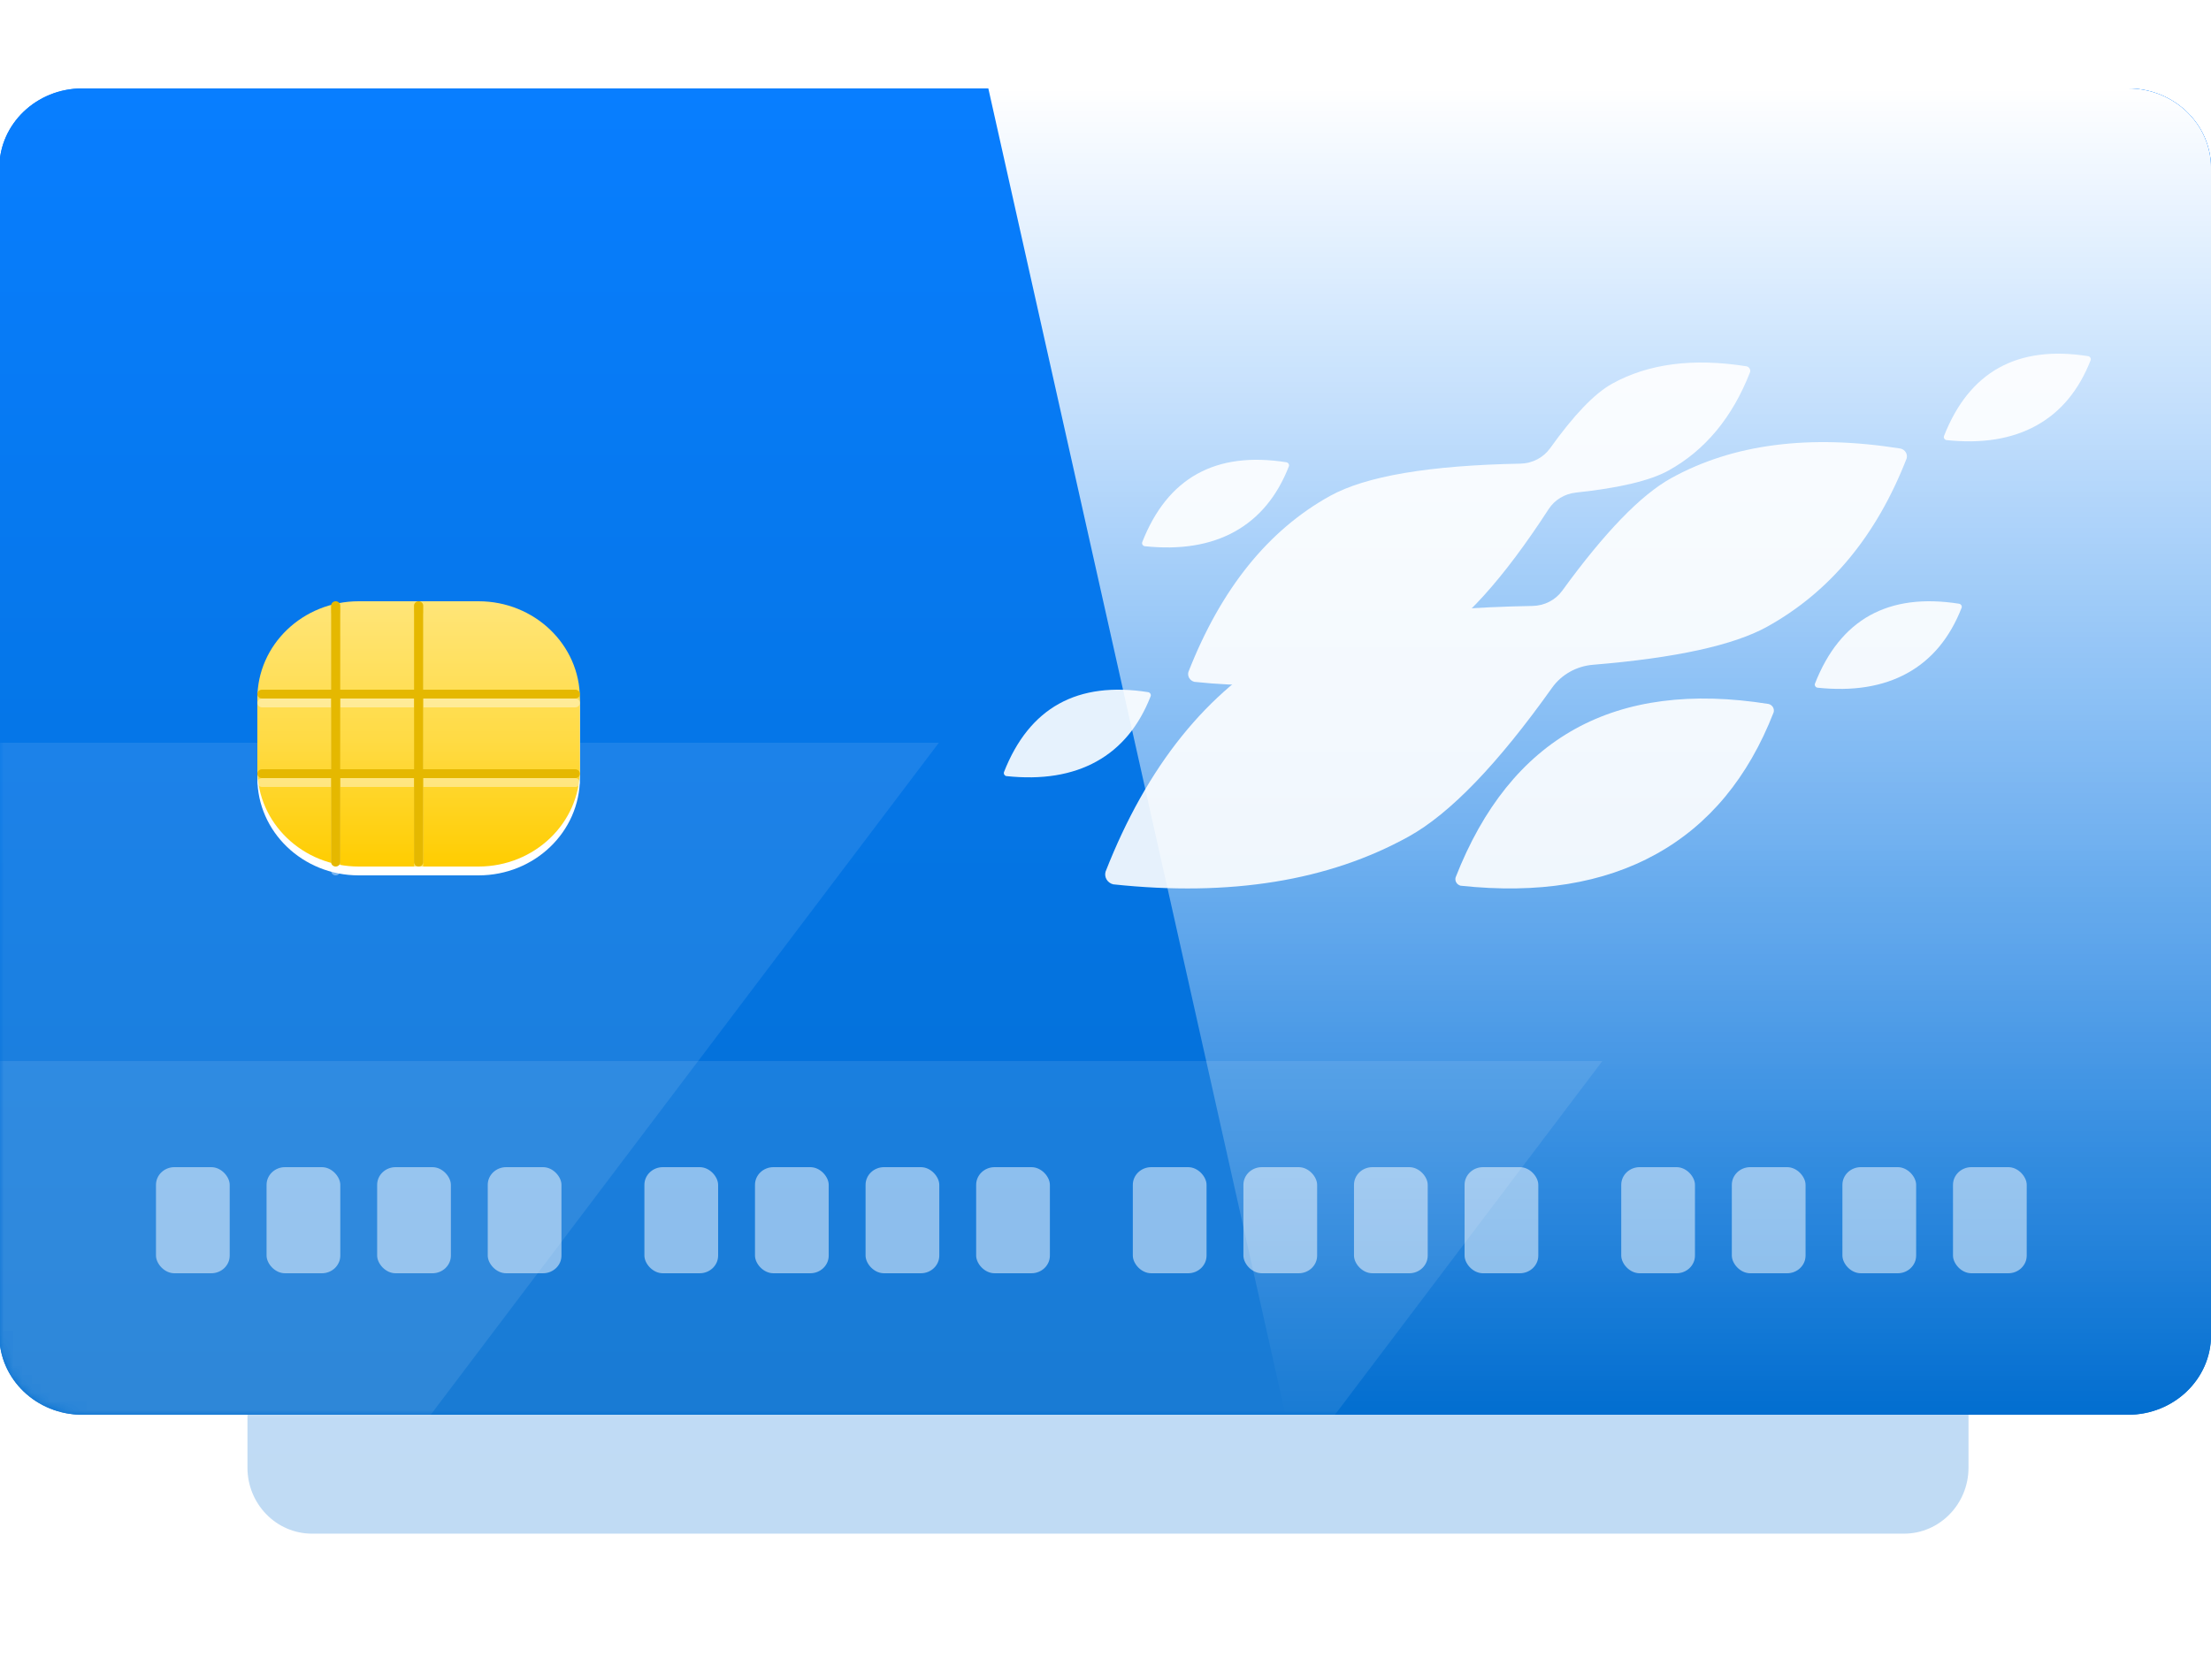<?xml version="1.0" encoding="UTF-8" standalone="no"?>
<svg
   xmlns:dc="http://purl.org/dc/elements/1.1/"
   xmlns:cc="http://creativecommons.org/ns#"
   xmlns:rdf="http://www.w3.org/1999/02/22-rdf-syntax-ns#"
   xmlns:svg="http://www.w3.org/2000/svg"
   xmlns="http://www.w3.org/2000/svg"
   xmlns:xlink="http://www.w3.org/1999/xlink"
   xmlns:sodipodi="http://sodipodi.sourceforge.net/DTD/sodipodi-0.dtd"
   xmlns:inkscape="http://www.inkscape.org/namespaces/inkscape"
   width="250"
   height="190"
   viewBox="0 -10 250 190"
   version="1.1"
   id="svg96"
   sodipodi:docname="GPO.svg"
   inkscape:version="1.0.2 (e86c870879, 2021-01-15)">
  <sodipodi:namedview
     pagecolor="#ffffff"
     bordercolor="#666666"
     borderopacity="1"
     objecttolerance="10"
     gridtolerance="10"
     guidetolerance="10"
     inkscape:pageopacity="0"
     inkscape:pageshadow="2"
     inkscape:window-width="1251"
     inkscape:window-height="1016"
     id="namedview98"
     showgrid="false"
     inkscape:zoom="1.98"
     inkscape:cx="185.67397"
     inkscape:cy="127.83805"
     inkscape:window-x="1285"
     inkscape:window-y="40"
     inkscape:window-maximized="0"
     inkscape:current-layer="svg96" />
  <!-- Generator: Sketch 53.2 (72643) - https://sketchapp.com -->
  <title
     id="title2">gazprom</title>
  <desc
     id="desc4">Created with Sketch.</desc>
  <defs
     id="defs33">
    <linearGradient
       x1="107.846"
       y1="-22.254"
       x2="107.846"
       y2="207.375"
       id="linearGradient-1"
       gradientTransform="matrix(1.113,0,0,0.899,3.49,2.177)"
       gradientUnits="userSpaceOnUse">
      <stop
         stop-color="#087EFF"
         offset="0%"
         id="stop6" />
      <stop
         stop-color="#026ED0"
         offset="100%"
         id="stop8" />
    </linearGradient>
    <filter
       x="-0.15"
       y="-0.2"
       width="1.3"
       height="1.4"
       filterUnits="objectBoundingBox"
       id="filter-2">
      <feGaussianBlur
         stdDeviation="10"
         in="SourceGraphic"
         id="feGaussianBlur11" />
    </filter>
    <linearGradient
       x1="94.868"
       y1="0"
       x2="94.868"
       y2="186.458"
       id="linearGradient-3"
       gradientTransform="scale(1.265,0.791)"
       gradientUnits="userSpaceOnUse">
      <stop
         stop-color="#087EFF"
         offset="0%"
         id="stop14" />
      <stop
         stop-color="#026ED0"
         offset="100%"
         id="stop16" />
    </linearGradient>
    <path
       d="m 9,0 h 222 c 4.971,0 9,4.029 9,9 v 132 c 0,4.971 -4.029,9 -9,9 H 9 c -4.971,0 -9,-4.029 -9,-9 V 9 C 0,4.029 4.029,0 9,0 Z"
       id="path-4" />
    <linearGradient
       x1="16.202"
       y1="0"
       x2="16.202"
       y2="32.404"
       id="linearGradient-6"
       gradientTransform="scale(1.08,0.926)"
       gradientUnits="userSpaceOnUse">
      <stop
         stop-color="#FFE578"
         offset="0%"
         id="stop20" />
      <stop
         stop-color="#FFDB45"
         offset="51.638%"
         id="stop22" />
      <stop
         stop-color="#FFCD00"
         offset="100%"
         id="stop24" />
    </linearGradient>
    <linearGradient
       x1="70.878"
       y1="0"
       x2="70.878"
       y2="141.074"
       id="linearGradient-7"
       gradientTransform="scale(0.94,1.063)"
       gradientUnits="userSpaceOnUse">
      <stop
         stop-color="#FFFFFF"
         offset="0%"
         id="stop27" />
      <stop
         stop-color="#FFFFFF"
         stop-opacity="0"
         offset="100%"
         id="stop29" />
    </linearGradient>
    <path
       d="M 0.321,0 H 124 c 4.971,0 9,4.029 9,9 v 132 c 0,4.971 -4.029,9 -9,9 H 32.562 Z"
       id="path-8" />
    <linearGradient
       inkscape:collect="always"
       xlink:href="#linearGradient-3"
       id="linearGradient102"
       x1="94.868"
       y1="0"
       x2="94.868"
       y2="186.458"
       gradientTransform="matrix(1.265,0,0,0.791,-230.752,-257.493)"
       gradientUnits="userSpaceOnUse" />
  </defs>
  <g
     id="g912">
    <path
       d="m 30.99,12.177 h 185 c 4.142,0 7.5,4.029 7.5,9 v 147.429 c 0,4.971 -3.358,9 -7.5,9 h -185 c -4.142,0 -7.5,-4.029 -7.5,-9 V 21.177 c 0,-4.971 3.358,-9 7.5,-9 z"
       id="Rectangle-7"
       fill="url(#linearGradient-1)"
       opacity="0.5"
       filter="url(#filter-2)"
       style="fill:url(#linearGradient-1);fill-rule:evenodd;stroke:none;stroke-width:1"
       transform="matrix(0.973,0,0,0.83,5.125,16.035)"
       sodipodi:nodetypes="sssssssss" />
    <g
       id="g847">
      <g
         id="g768">
        <g
           id="g591"
           transform="matrix(1.042,0,0,1,240.367,257.493)">
          <path
             d="M -221.752,-257.493 H 0.248 c 4.971,0 9,4.029 9,9 v 132 c 0,4.971 -4.029,9 -9,9 H -221.752 c -4.971,0 -9,-4.029 -9,-9 v -132 c 0,-4.971 4.029,-9 9,-9 z"
             id="path36"
             fill="url(#linearGradient-3)"
             style="fill:url(#linearGradient102);fill-rule:evenodd;stroke:none;stroke-width:1" />
          <g
             id="Path-3-+-Path-3-Copy-Mask"
             style="fill:none;fill-rule:evenodd;stroke:none;stroke-width:1"
             transform="translate(-230.752,-257.493)">
            <mask
               id="mask-5"
               fill="#ffffff">
              <use
                 xlink:href="#path-4"
                 id="use38"
                 x="0"
                 y="0"
                 width="100%"
                 height="100%" />
            </mask>
            <use
               id="Mask"
               fill="url(#linearGradient-3)"
               xlink:href="#path-4"
               style="fill:url(#linearGradient-3)"
               x="0"
               y="0"
               width="100%"
               height="100%" />
            <g
               id="Group-32"
               opacity="0.9"
               mask="url(#mask-5)"
               fill="#ffffff">
              <g
                 transform="translate(109,30)"
                 id="g50">
                <path
                   d="m 5.992,39.59 c 2.613,-1.509 5.846,-1.944 9.698,-1.306 0.19,0.051 0.302,0.246 0.251,0.436 -1.273,3.403 -3.235,5.871 -5.888,7.402 -2.653,1.531 -5.916,2.081 -9.79,1.649 C 0.074,47.721 -0.039,47.526 0.012,47.336 1.386,43.681 3.379,41.099 5.992,39.59 Z"
                   id="Rectangle-14-Copy" />
                <path
                   d="m 20.992,13.59 c 2.613,-1.509 5.846,-1.944 9.698,-1.306 0.19,0.051 0.302,0.246 0.251,0.436 -1.273,3.403 -3.235,5.871 -5.888,7.402 -2.653,1.531 -5.916,2.081 -9.79,1.649 -0.19,-0.051 -0.302,-0.246 -0.251,-0.436 1.374,-3.655 3.367,-6.237 5.98,-7.746 z"
                   id="Rectangle-14-Copy-8" />
                <path
                   d="m 93.992,29.59 c 2.613,-1.509 5.846,-1.944 9.698,-1.306 0.19,0.051 0.302,0.246 0.251,0.436 -1.273,3.403 -3.235,5.871 -5.888,7.402 -2.653,1.531 -5.916,2.081 -9.79,1.649 -0.19,-0.051 -0.302,-0.246 -0.251,-0.436 1.374,-3.655 3.367,-6.237 5.98,-7.746 z"
                   id="Rectangle-14-Copy-9" />
                <path
                   d="m 107.992,1.59 c 2.613,-1.509 5.846,-1.944 9.698,-1.306 0.19,0.051 0.302,0.246 0.251,0.436 -1.273,3.403 -3.235,5.871 -5.888,7.402 -2.653,1.531 -5.916,2.081 -9.79,1.649 -0.19,-0.051 -0.302,-0.246 -0.251,-0.436 1.374,-3.655 3.367,-6.237 5.98,-7.746 z"
                   id="Rectangle-14-Copy-6" />
                <path
                   d="M 72.124,13.218 C 76.115,10.915 79.067,7.203 80.982,2.083 81.058,1.798 80.889,1.504 80.603,1.428 74.808,0.468 69.945,1.123 66.014,3.393 64.108,4.493 61.862,6.929 59.276,10.699 l 4e-6,3e-6 c -0.73,1.065 -1.929,1.711 -3.22,1.737 -9.894,0.195 -16.78,1.412 -20.657,3.651 -6.715,3.877 -11.838,10.512 -15.368,19.906 -0.131,0.487 0.159,0.989 0.646,1.119 9.956,1.11 18.342,-0.303 25.159,-4.239 3.914,-2.26 8.344,-7.361 13.291,-15.303 l -10e-6,-7e-6 c 0.648,-1.04 1.737,-1.726 2.955,-1.861 4.722,-0.522 8.069,-1.353 10.041,-2.491 z"
                   id="Combined-Shape" />
                <path
                   d="M 82.837,30.873 C 89.654,26.937 94.698,20.596 97.969,11.85 98.099,11.363 97.81,10.861 97.322,10.731 87.422,9.091 79.115,10.21 72.4,14.087 69.123,15.979 65.186,20.222 60.59,26.816 l 1e-6,10e-7 c -0.733,1.051 -1.925,1.688 -3.207,1.712 -12.843,0.24 -21.76,1.8 -26.753,4.683 -8.56,4.942 -15.09,13.4 -19.59,25.375 -0.167,0.621 0.202,1.26 0.824,1.427 12.691,1.415 23.382,-0.387 32.072,-5.404 4.482,-2.588 9.668,-8.198 15.56,-16.831 v 0 c 1.016,-1.489 2.647,-2.442 4.443,-2.596 8.958,-0.769 15.258,-2.205 18.899,-4.307 z"
                   id="path47" />
                <path
                   d="m 61.982,42.446 c 5.661,-3.268 12.664,-4.211 21.01,-2.829 0.411,0.11 0.655,0.533 0.545,0.943 -2.757,7.373 -7.009,12.719 -12.756,16.036 -5.747,3.318 -12.817,4.509 -21.209,3.574 -0.411,-0.11 -0.655,-0.533 -0.545,-0.943 2.976,-7.919 7.294,-13.512 12.955,-16.781 z"
                   id="Rectangle-14-Copy-7" />
              </g>
            </g>
            <polygon
               id="Path-3"
               fill="#ffffff"
               opacity="0.3"
               mask="url(#mask-5)"
               points="38.654,161.246 -4,161.246 -0.058,74 101.952,74 " />
            <polygon
               id="Path-3-Copy"
               fill="#ffffff"
               opacity="0.3"
               mask="url(#mask-5)"
               points="110.654,197.246 -12,197.246 -8.058,110 173.952,110 " />
            <g
               transform="translate(17,122)"
               id="g71"
               style="opacity:0.5;fill:#ffffff">
              <rect
                 id="Rectangle-11"
                 x="0"
                 y="0"
                 width="8"
                 height="12"
                 rx="2" />
              <rect
                 id="Rectangle-11-Copy-10"
                 x="53"
                 y="0"
                 width="8"
                 height="12"
                 rx="2" />
              <rect
                 id="Rectangle-11-Copy"
                 x="12"
                 y="0"
                 width="8"
                 height="12"
                 rx="2" />
              <rect
                 id="Rectangle-11-Copy-11"
                 x="65"
                 y="0"
                 width="8"
                 height="12"
                 rx="2" />
              <rect
                 id="Rectangle-11-Copy-2"
                 x="24"
                 y="0"
                 width="8"
                 height="12"
                 rx="2" />
              <rect
                 id="Rectangle-11-Copy-12"
                 x="77"
                 y="0"
                 width="8"
                 height="12"
                 rx="2" />
              <rect
                 id="Rectangle-11-Copy-3"
                 x="36"
                 y="0"
                 width="8"
                 height="12"
                 rx="2" />
              <rect
                 id="Rectangle-11-Copy-13"
                 x="89"
                 y="0"
                 width="8"
                 height="12"
                 rx="2" />
              <rect
                 id="Rectangle-11-Copy-17"
                 x="106"
                 y="0"
                 width="8"
                 height="12"
                 rx="2" />
              <rect
                 id="Rectangle-11-Copy-16"
                 x="118"
                 y="0"
                 width="8"
                 height="12"
                 rx="2" />
              <rect
                 id="Rectangle-11-Copy-15"
                 x="130"
                 y="0"
                 width="8"
                 height="12"
                 rx="2" />
              <rect
                 id="Rectangle-11-Copy-14"
                 x="142"
                 y="0"
                 width="8"
                 height="12"
                 rx="2" />
              <rect
                 id="Rectangle-11-Copy-21"
                 x="159"
                 y="0"
                 width="8"
                 height="12"
                 rx="2" />
              <rect
                 id="Rectangle-11-Copy-20"
                 x="171"
                 y="0"
                 width="8"
                 height="12"
                 rx="2" />
              <rect
                 id="Rectangle-11-Copy-19"
                 x="183"
                 y="0"
                 width="8"
                 height="12"
                 rx="2" />
              <rect
                 id="Rectangle-11-Copy-18"
                 x="195"
                 y="0"
                 width="8"
                 height="12"
                 rx="2" />
            </g>
          </g>
          <g
             id="Group-31"
             transform="translate(-202.752,-199.493)"
             style="fill:none;fill-rule:evenodd;stroke:none;stroke-width:1">
            <path
               d="m 11,1 h 13 c 6.075,0 11,4.925 11,11 v 8 c 0,6.075 -4.925,11 -11,11 H 11 C 4.925,31 0,26.075 0,20 V 12 C 0,5.925 4.925,1 11,1 Z"
               id="Rectangle-10"
               fill="#ffffff" />
            <path
               d="m 11,0 h 13 c 6.075,0 11,4.925 11,11 v 8 c 0,6.075 -4.925,11 -11,11 H 11 C 4.925,30 0,25.075 0,19 V 11 C 0,4.925 4.925,0 11,0 Z"
               id="path76"
               fill="url(#linearGradient-6)"
               style="fill:url(#linearGradient-6)" />
            <path
               d="m 9,11 h 8 V 1.5 C 17,1.224 17.224,1 17.5,1 17.776,1 18,1.224 18,1.5 V 11 h 16.5 c 0.276,0 0.5,0.224 0.5,0.5 0,0.276 -0.224,0.5 -0.5,0.5 H 18 v 8 h 16.5 c 0.276,0 0.5,0.224 0.5,0.5 0,0.276 -0.224,0.5 -0.5,0.5 H 18 v 9.5 C 18,30.776 17.776,31 17.5,31 17.224,31 17,30.776 17,30.5 V 21 H 9 v 9.5 C 9,30.776 8.776,31 8.5,31 8.224,31 8,30.776 8,30.5 V 21 H 0.5 C 0.224,21 0,20.776 0,20.5 0,20.224 0.224,20 0.5,20 H 8 V 12 H 0.5 C 0.224,12 0,11.776 0,11.5 0,11.224 0.224,11 0.5,11 H 8 V 1.5 C 8,1.224 8.224,1 8.5,1 8.776,1 9,1.224 9,1.5 Z m 0,1 v 8 h 8 v -8 z"
               id="path78"
               fill="#ffffff"
               opacity="0.4" />
            <path
               d="m 9,10 h 8 V 0.5 C 17,0.224 17.224,0 17.5,0 17.776,0 18,0.224 18,0.5 V 10 h 16.5 c 0.276,0 0.5,0.224 0.5,0.5 0,0.276 -0.224,0.5 -0.5,0.5 H 18 v 8 h 16.5 c 0.276,0 0.5,0.224 0.5,0.5 0,0.276 -0.224,0.5 -0.5,0.5 H 18 v 9.5 C 18,29.776 17.776,30 17.5,30 17.224,30 17,29.776 17,29.5 V 20 H 9 v 9.5 C 9,29.776 8.776,30 8.5,30 8.224,30 8,29.776 8,29.5 V 20 H 0.5 C 0.224,20 0,19.776 0,19.5 0,19.224 0.224,19 0.5,19 H 8 V 11 H 0.5 C 0.224,11 0,10.776 0,10.5 0,10.224 0.224,10 0.5,10 H 8 V 0.5 C 8,0.224 8.224,0 8.5,0 8.776,0 9,0.224 9,0.5 Z m 0,1 v 8 h 8 v -8 z"
               id="path80"
               fill="#e5b800" />
          </g>
          <g
             id="Group-20"
             transform="translate(-123.752,-257.493)"
             style="fill:none;fill-rule:evenodd;stroke:none;stroke-width:1">
            <g
               id="Group-22">
              <mask
                 id="mask-9"
                 fill="#ffffff">
                <use
                   xlink:href="#path-8"
                   id="use83"
                   x="0"
                   y="0"
                   width="100%"
                   height="100%" />
              </mask>
              <use
                 id="use86"
                 fill="url(#linearGradient-7)"
                 opacity="0.2"
                 xlink:href="#path-8"
                 style="fill:url(#linearGradient-7)"
                 x="0"
                 y="0"
                 width="100%"
                 height="100%" />
            </g>
          </g>
        </g>
      </g>
    </g>
  </g>
</svg>
